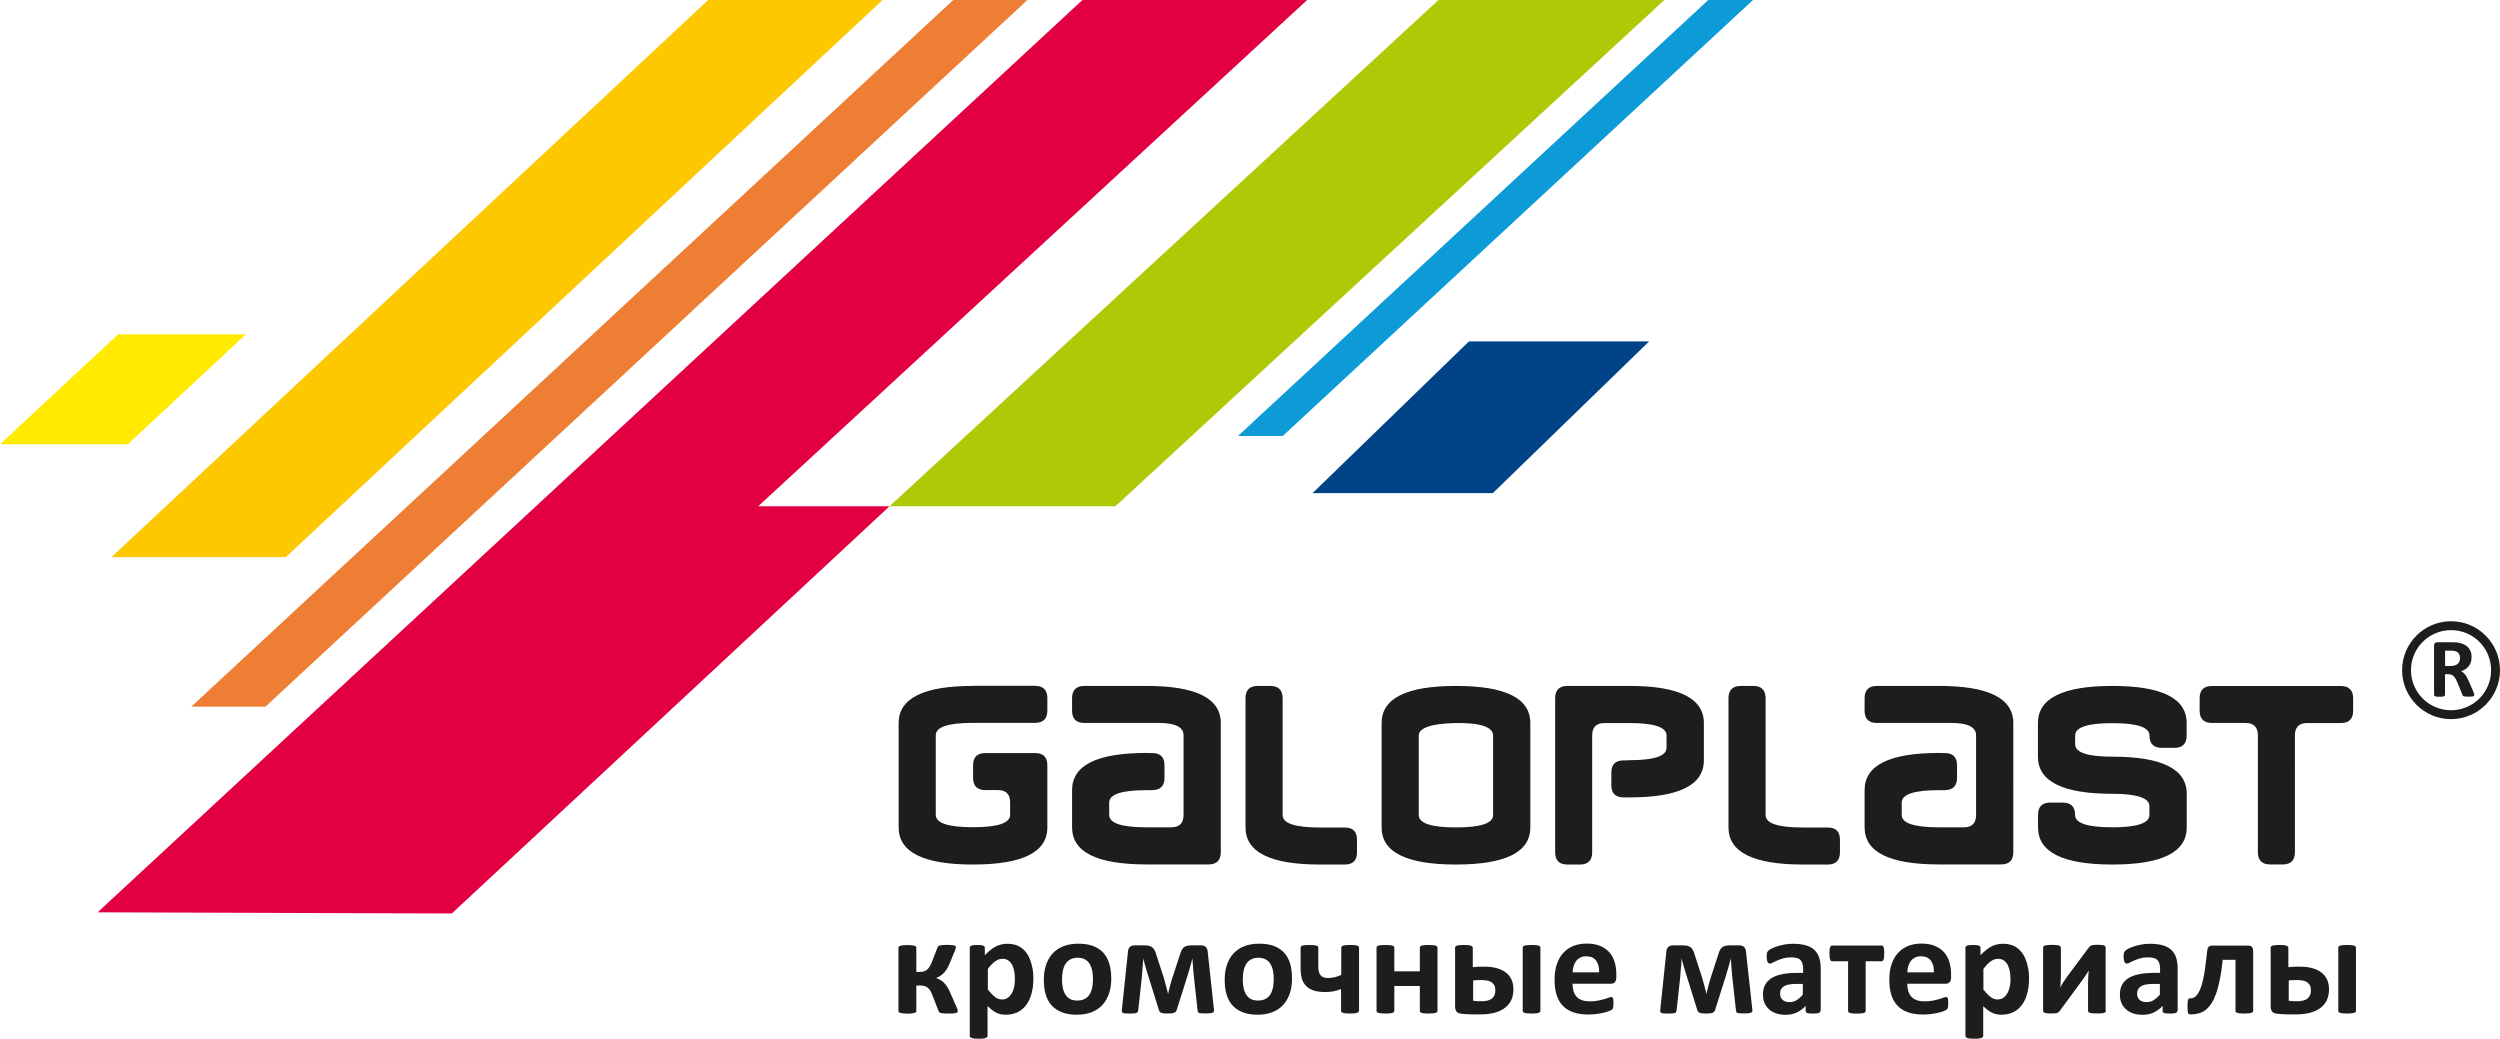 <svg version="1.1" id="Слой_1" xmlns="http://www.w3.org/2000/svg" xmlns:xlink="http://www.w3.org/1999/xlink" x="0px" y="0px"
	 viewBox="0 0 255.86 106.3" style="enable-background:new 0 0 255.86 106.3;" xml:space="preserve">
<style type="text/css">
	.st0{fill-rule:evenodd;clip-rule:evenodd;fill:#E20042;}
	.st1{fill-rule:evenodd;clip-rule:evenodd;fill:#EE7E33;}
	.st2{fill-rule:evenodd;clip-rule:evenodd;fill:#FDC800;}
	.st3{fill-rule:evenodd;clip-rule:evenodd;fill:#FFEA00;}
	.st4{fill-rule:evenodd;clip-rule:evenodd;fill:#B0C907;}
	.st5{fill-rule:evenodd;clip-rule:evenodd;fill:#0D9BD7;}
	.st6{fill-rule:evenodd;clip-rule:evenodd;fill:#004387;}
	.st7{fill:#1D1D1B;}
</style>
<polygon class="st0" points="9.99,93.37 46.24,93.49 91.04,51.81 77.6,51.81 133.78,0 110.78,0 "/>
<polygon class="st1" points="19.58,72.32 27.17,72.32 105.15,0 97.56,0 "/>
<polygon class="st2" points="11.4,57.02 29.25,57.02 90.33,0 72.48,0 "/>
<polygon class="st3" points="12.08,34.22 0,45.47 13.08,45.47 25.16,34.22 "/>
<polygon class="st4" points="114.16,51.81 91.04,51.81 147.22,0 170.34,0 "/>
<polygon class="st5" points="126.7,44.62 174.83,0 179.41,0 131.28,44.62 "/>
<polygon class="st6" points="168.78,34.94 150.34,34.94 134.33,50.47 152.78,50.47 "/>
<path class="st7" d="M225.12,71.46v1.27c0,0.83,0.42,1.26,1.26,1.26h3.43c0.85,0,1.27,0.43,1.27,1.27v11.95
	c0,0.84,0.42,1.26,1.26,1.26h1.27c0.85,0,1.26-0.42,1.26-1.26V75.27c0-0.85,0.42-1.27,1.27-1.27h3.43c0.84,0,1.26-0.42,1.26-1.26
	v-1.27c0-0.84-0.43-1.26-1.26-1.26h-13.2C225.56,70.2,225.12,70.62,225.12,71.46 M208.58,84.68c0,2.54,2.54,3.8,7.61,3.8
	c5.07,0,7.61-1.26,7.61-3.8v-3.44c0-2.54-2.54-3.8-7.61-3.8c-2.54,0-3.81-0.42-3.81-1.27v-0.89c0-0.85,1.27-1.27,3.81-1.27
	s3.8,0.42,3.8,1.27c0,0.84,0.42,1.26,1.27,1.26h1.26c0.85,0,1.27-0.42,1.27-1.26V74c0-2.54-2.54-3.8-7.61-3.8
	c-5.07,0-7.61,1.27-7.61,3.8v3.44c0,2.54,2.54,3.8,7.61,3.8c2.54,0,3.8,0.43,3.8,1.27v0.89c0,0.85-1.26,1.27-3.8,1.27
	s-3.81-0.42-3.81-1.27c0-0.85-0.42-1.26-1.26-1.26h-1.27c-0.84,0-1.26,0.42-1.26,1.26V84.68z M179.43,70.2h-1.27
	c-0.84,0-1.26,0.43-1.26,1.26v13.22c0,2.54,2.54,3.8,7.61,3.8h2.54c0.85,0,1.26-0.42,1.26-1.26v-1.27c0-0.85-0.42-1.26-1.26-1.26
	h-2.54c-2.54,0-3.81-0.42-3.81-1.27V71.46C180.69,70.62,180.28,70.2,179.43,70.2z M149.01,84.68c-2.54,0-3.81-0.42-3.81-1.27v-8.14
	c0-0.76,1.27-1.23,3.81-1.27c2.54-0.04,3.8,0.43,3.8,1.27v8.14C152.82,84.26,151.55,84.68,149.01,84.68z M141.4,84.68
	c0,2.54,2.54,3.8,7.61,3.8c5.07,0,7.61-1.26,7.61-3.8V74c0-2.54-2.54-3.8-7.61-3.8c-5.07,0-7.61,1.27-7.61,3.8V84.68z M130,70.2
	h-1.27c-0.84,0-1.26,0.43-1.26,1.26v13.22c0,2.54,2.54,3.8,7.61,3.8h2.54c0.85,0,1.26-0.42,1.26-1.26v-1.27
	c0-0.85-0.42-1.26-1.26-1.26h-2.54c-2.54,0-3.81-0.42-3.81-1.27V71.46C131.26,70.62,130.85,70.2,130,70.2z M117.49,77.06
	L117.49,77.06l-0.16,0c-5.07,0-7.61,1.26-7.61,3.8v3.81c0,2.54,2.54,3.8,7.61,3.8h6.34c0.85,0,1.27-0.42,1.27-1.26V74
	c0-2.54-2.54-3.8-7.61-3.8h-6.35c-0.84,0-1.26,0.43-1.26,1.26v1.27c0,0.84,0.42,1.26,1.26,1.26h7.61c1.7,0,2.54,0.42,2.54,1.27
	c0,2.96,0,5.18,0,8.14c0,0.85-0.42,1.27-1.26,1.27h-2.54c-2.54,0-3.81-0.42-3.81-1.27v-1.26c0-0.85,1.27-1.27,3.81-1.27h0.65v-0.01
	c0.8-0.02,1.2-0.44,1.2-1.26v-1.27c0-0.84-0.42-1.26-1.26-1.26H117.49z M166.59,77.8L166.59,77.8l0.17,0c2.54,0,3.8-0.42,3.8-1.27
	v-1.26c0-0.85-1.27-1.27-3.8-1.27h-2.54c-0.85,0-1.27,0.42-1.27,1.27c0,4.23,0,7.72,0,11.95c0,0.84-0.42,1.26-1.26,1.26h-1.27
	c-0.84,0-1.26-0.42-1.26-1.26V71.46c0-0.84,0.42-1.26,1.26-1.26h6.35c5.07,0,7.61,1.27,7.61,3.8v3.81c0,2.54-2.54,3.8-7.61,3.8
	h-0.48v0h-0.12c-0.84,0-1.26-0.42-1.26-1.26v-1.27c0-0.84,0.42-1.26,1.26-1.26H166.59z M198.6,77.06L198.6,77.06l-0.16,0
	c-5.07,0-7.61,1.26-7.61,3.8v3.81c0,2.54,2.54,3.8,7.61,3.8h6.34c0.85,0,1.27-0.42,1.27-1.26V74c0-2.54-2.54-3.8-7.61-3.8h-6.35
	c-0.84,0-1.26,0.43-1.26,1.26v1.27c0,0.84,0.42,1.26,1.26,1.26h7.61c1.7,0,2.54,0.42,2.54,1.27c0,2.96,0,5.18,0,8.14
	c0,0.85-0.42,1.27-1.26,1.27h-2.54c-2.54,0-3.81-0.42-3.81-1.27v-1.26c0-0.85,1.27-1.27,3.81-1.27h0.65v-0.01
	c0.8-0.02,1.2-0.44,1.2-1.26v-1.27c0-0.84-0.42-1.26-1.26-1.26H198.6z M99.58,70.2c-5.07,0-7.61,1.27-7.61,3.8v10.68
	c0,2.54,2.54,3.8,7.61,3.8c5.07,0,7.61-1.26,7.61-3.8v-6.35c0-0.85-0.42-1.26-1.27-1.26h-5.07c-0.84,0-1.26,0.42-1.26,1.26v1.27
	c0,0.84,0.42,1.26,1.26,1.26h1.27c0.85,0,1.26,0.42,1.26,1.27v1.26c0,0.85-1.26,1.27-3.8,1.27c-2.54,0-3.81-0.42-3.81-1.27v-8.14
	c0-0.85,1.27-1.27,3.81-1.27h6.34c0.85,0,1.27-0.42,1.27-1.26v-1.27c0-0.84-0.43-1.26-1.27-1.26H99.58z"/>
<g>
	<path class="st7" d="M184.51,100.7h-0.69c-0.29,0-0.54,0.02-0.75,0.06c-0.21,0.04-0.37,0.11-0.51,0.19
		c-0.13,0.09-0.22,0.19-0.29,0.32c-0.06,0.12-0.09,0.26-0.09,0.42c0,0.27,0.08,0.48,0.26,0.64c0.17,0.16,0.41,0.23,0.71,0.23
		c0.26,0,0.49-0.06,0.71-0.19c0.21-0.13,0.43-0.32,0.65-0.57V100.7z M186.3,103.46c0,0.07-0.02,0.12-0.07,0.16
		c-0.05,0.04-0.12,0.06-0.23,0.08c-0.1,0.02-0.26,0.03-0.46,0.03c-0.22,0-0.37-0.01-0.47-0.03c-0.1-0.02-0.17-0.04-0.21-0.08
		c-0.04-0.04-0.06-0.09-0.06-0.16v-0.51c-0.26,0.28-0.57,0.5-0.9,0.67c-0.34,0.16-0.72,0.24-1.13,0.24c-0.34,0-0.66-0.04-0.94-0.13
		c-0.29-0.09-0.53-0.22-0.74-0.4c-0.21-0.18-0.37-0.39-0.49-0.65c-0.12-0.26-0.17-0.56-0.17-0.91c0-0.38,0.07-0.7,0.22-0.98
		c0.15-0.28,0.37-0.5,0.66-0.69c0.29-0.18,0.65-0.31,1.09-0.4c0.43-0.09,0.94-0.13,1.51-0.13h0.63v-0.39c0-0.2-0.02-0.38-0.06-0.53
		c-0.04-0.15-0.11-0.28-0.2-0.38c-0.09-0.1-0.22-0.18-0.37-0.22c-0.16-0.05-0.35-0.07-0.58-0.07c-0.3,0-0.57,0.03-0.81,0.1
		c-0.24,0.07-0.45,0.14-0.63,0.22c-0.18,0.08-0.33,0.16-0.46,0.22c-0.12,0.07-0.22,0.1-0.3,0.1c-0.05,0-0.1-0.02-0.14-0.05
		c-0.04-0.03-0.07-0.08-0.1-0.15c-0.02-0.06-0.05-0.14-0.06-0.23c-0.02-0.09-0.02-0.19-0.02-0.31c0-0.15,0.01-0.27,0.03-0.35
		c0.02-0.09,0.07-0.17,0.14-0.23c0.07-0.07,0.18-0.15,0.35-0.23c0.17-0.08,0.37-0.16,0.59-0.23c0.22-0.07,0.47-0.13,0.74-0.18
		c0.27-0.05,0.54-0.07,0.83-0.07c0.51,0,0.94,0.05,1.3,0.15c0.36,0.1,0.65,0.25,0.88,0.46c0.23,0.2,0.4,0.47,0.51,0.79
		c0.11,0.32,0.16,0.71,0.16,1.15V103.46z M179.35,103.4c0.01,0.12-0.05,0.2-0.17,0.25c-0.12,0.05-0.33,0.07-0.64,0.07
		c-0.19,0-0.34,0-0.45-0.01c-0.11,0-0.2-0.02-0.26-0.04c-0.06-0.02-0.1-0.05-0.12-0.08c-0.02-0.03-0.03-0.08-0.04-0.14l-0.38-3.46
		c-0.01-0.13-0.03-0.27-0.04-0.42c-0.01-0.16-0.03-0.31-0.04-0.47c-0.01-0.16-0.02-0.32-0.03-0.47c-0.01-0.16-0.02-0.3-0.04-0.42
		l0.01-0.18c-0.03,0.13-0.07,0.27-0.11,0.43c-0.04,0.15-0.09,0.31-0.13,0.47c-0.05,0.16-0.1,0.32-0.14,0.47
		c-0.04,0.16-0.08,0.3-0.12,0.42l-1.13,3.57c-0.02,0.06-0.05,0.11-0.09,0.15c-0.04,0.04-0.09,0.08-0.16,0.11
		c-0.07,0.03-0.16,0.04-0.27,0.06c-0.11,0.01-0.24,0.02-0.41,0.02c-0.15,0-0.28-0.01-0.38-0.02c-0.1-0.01-0.19-0.03-0.26-0.06
		c-0.07-0.03-0.12-0.06-0.16-0.11c-0.04-0.04-0.06-0.1-0.08-0.16l-1.11-3.56c-0.04-0.13-0.08-0.27-0.13-0.42
		c-0.04-0.16-0.09-0.31-0.14-0.47c-0.05-0.16-0.09-0.32-0.13-0.47c-0.04-0.16-0.08-0.3-0.11-0.43l0.01,0.18
		c-0.01,0.13-0.02,0.27-0.03,0.42c-0.01,0.16-0.02,0.31-0.04,0.47c-0.02,0.16-0.03,0.31-0.04,0.47c-0.01,0.15-0.02,0.29-0.03,0.42
		l-0.37,3.42c-0.01,0.06-0.03,0.11-0.05,0.16c-0.02,0.04-0.07,0.07-0.14,0.1c-0.07,0.03-0.16,0.04-0.27,0.05
		c-0.12,0.01-0.27,0.01-0.46,0.01c-0.17,0-0.3-0.01-0.4-0.01c-0.1-0.01-0.18-0.03-0.23-0.05c-0.06-0.03-0.09-0.06-0.11-0.1
		c-0.02-0.04-0.02-0.09-0.02-0.16l0.63-6.03c0.02-0.21,0.09-0.36,0.2-0.47c0.11-0.1,0.28-0.16,0.51-0.16h0.92
		c0.19,0,0.35,0.01,0.49,0.04c0.13,0.03,0.25,0.08,0.35,0.15c0.1,0.07,0.19,0.17,0.25,0.3c0.07,0.12,0.13,0.28,0.18,0.47l0.72,2.21
		c0.04,0.14,0.09,0.29,0.13,0.45c0.04,0.16,0.09,0.31,0.13,0.47c0.04,0.16,0.08,0.31,0.12,0.46c0.04,0.15,0.07,0.28,0.1,0.41h0.01
		c0.03-0.13,0.06-0.27,0.1-0.43c0.04-0.15,0.08-0.31,0.12-0.47c0.04-0.16,0.08-0.32,0.13-0.47c0.05-0.15,0.09-0.3,0.13-0.43
		l0.72-2.2c0.05-0.17,0.1-0.32,0.16-0.44c0.06-0.12,0.13-0.22,0.22-0.3c0.09-0.07,0.2-0.13,0.34-0.17c0.13-0.03,0.3-0.05,0.5-0.05
		h0.91c0.23,0,0.4,0.05,0.51,0.16c0.11,0.1,0.18,0.26,0.2,0.47L179.35,103.4z M163.66,99.51c0.02-0.51-0.09-0.91-0.31-1.2
		c-0.22-0.29-0.56-0.44-1.01-0.44c-0.23,0-0.43,0.04-0.6,0.13c-0.17,0.09-0.31,0.2-0.43,0.35c-0.11,0.15-0.2,0.32-0.26,0.52
		c-0.06,0.2-0.09,0.41-0.1,0.64H163.66z M165.42,100.03c0,0.22-0.05,0.38-0.15,0.49c-0.1,0.11-0.23,0.16-0.41,0.16h-3.92
		c0,0.28,0.03,0.52,0.1,0.75c0.07,0.22,0.17,0.41,0.31,0.57c0.14,0.16,0.33,0.28,0.55,0.36c0.22,0.08,0.49,0.12,0.81,0.12
		c0.32,0,0.6-0.02,0.84-0.07c0.24-0.05,0.45-0.1,0.63-0.15c0.17-0.05,0.32-0.11,0.44-0.15c0.12-0.05,0.21-0.07,0.28-0.07
		c0.04,0,0.08,0.01,0.11,0.02c0.03,0.02,0.05,0.05,0.07,0.09c0.02,0.04,0.03,0.1,0.04,0.18c0.01,0.08,0.01,0.18,0.01,0.3
		c0,0.11,0,0.2-0.01,0.27c-0.01,0.07-0.01,0.14-0.02,0.19c-0.01,0.05-0.02,0.1-0.04,0.13c-0.02,0.04-0.04,0.07-0.08,0.1
		c-0.03,0.03-0.12,0.08-0.26,0.14c-0.14,0.06-0.32,0.11-0.53,0.17c-0.22,0.05-0.46,0.1-0.74,0.14c-0.28,0.04-0.58,0.06-0.9,0.06
		c-0.57,0-1.07-0.07-1.51-0.22c-0.43-0.14-0.79-0.36-1.08-0.66c-0.29-0.29-0.5-0.67-0.65-1.11c-0.14-0.45-0.21-0.97-0.21-1.57
		c0-0.57,0.07-1.09,0.22-1.55c0.15-0.46,0.36-0.85,0.65-1.17c0.29-0.32,0.63-0.56,1.04-0.73c0.41-0.17,0.87-0.25,1.38-0.25
		c0.54,0,1,0.08,1.38,0.24c0.38,0.16,0.7,0.38,0.94,0.66c0.25,0.28,0.43,0.61,0.54,1c0.12,0.38,0.17,0.8,0.17,1.25V100.03z
		 M153.04,101.37c0-0.17-0.02-0.32-0.07-0.45c-0.05-0.13-0.13-0.24-0.25-0.34c-0.11-0.09-0.26-0.17-0.44-0.21
		c-0.18-0.05-0.41-0.07-0.67-0.07c-0.16,0-0.31,0-0.45,0.01c-0.14,0.01-0.27,0.02-0.39,0.03v2.08c0.14,0.01,0.28,0.03,0.41,0.04
		c0.14,0.01,0.29,0.01,0.47,0.01c0.48,0,0.83-0.1,1.06-0.29C152.93,101.98,153.04,101.72,153.04,101.37z M150.77,98.98
		c0.17-0.02,0.33-0.03,0.5-0.04c0.17-0.01,0.35-0.01,0.56-0.01c0.53,0,0.99,0.05,1.37,0.16c0.38,0.11,0.7,0.26,0.95,0.47
		c0.25,0.2,0.44,0.45,0.56,0.73c0.12,0.29,0.18,0.61,0.18,0.98c0,0.38-0.07,0.73-0.2,1.04c-0.14,0.32-0.35,0.58-0.63,0.81
		c-0.28,0.22-0.64,0.4-1.07,0.52c-0.43,0.12-0.95,0.18-1.55,0.18c-0.16,0-0.32,0-0.49,0c-0.16,0-0.32-0.01-0.48-0.01
		c-0.16-0.01-0.31-0.01-0.46-0.02c-0.15-0.01-0.29-0.02-0.43-0.04c-0.23-0.02-0.4-0.09-0.5-0.21c-0.1-0.11-0.16-0.29-0.16-0.52V97
		c0-0.05,0.01-0.09,0.04-0.13c0.03-0.04,0.08-0.07,0.14-0.09c0.07-0.02,0.16-0.04,0.27-0.05c0.11-0.01,0.25-0.02,0.41-0.02
		c0.35,0,0.59,0.02,0.74,0.07c0.14,0.05,0.21,0.12,0.21,0.22V98.98z M157.65,103.44c0,0.05-0.01,0.09-0.04,0.13
		c-0.03,0.03-0.08,0.07-0.15,0.09c-0.07,0.02-0.16,0.04-0.27,0.05c-0.12,0.01-0.26,0.02-0.45,0.02c-0.17,0-0.32-0.01-0.43-0.02
		c-0.12-0.01-0.21-0.03-0.28-0.05c-0.07-0.02-0.12-0.05-0.15-0.09c-0.03-0.04-0.04-0.08-0.04-0.13V97c0-0.05,0.01-0.09,0.04-0.13
		c0.03-0.04,0.08-0.07,0.15-0.09c0.07-0.02,0.16-0.04,0.28-0.05c0.11-0.01,0.26-0.02,0.43-0.02c0.18,0,0.33,0.01,0.45,0.02
		c0.12,0.01,0.21,0.03,0.27,0.05c0.07,0.02,0.12,0.05,0.15,0.09c0.03,0.03,0.04,0.08,0.04,0.13V103.44z M147.12,103.44
		c0,0.05-0.01,0.09-0.04,0.13c-0.03,0.03-0.08,0.07-0.15,0.09c-0.07,0.02-0.16,0.04-0.28,0.05c-0.12,0.01-0.26,0.02-0.44,0.02
		c-0.18,0-0.32-0.01-0.44-0.02c-0.12-0.01-0.21-0.03-0.28-0.05c-0.07-0.02-0.12-0.05-0.14-0.09c-0.03-0.04-0.04-0.08-0.04-0.13
		v-2.53h-2.61v2.53c0,0.05-0.01,0.09-0.04,0.13c-0.03,0.03-0.08,0.07-0.15,0.09c-0.07,0.02-0.16,0.04-0.28,0.05
		c-0.12,0.01-0.26,0.02-0.44,0.02c-0.18,0-0.33-0.01-0.44-0.02c-0.12-0.01-0.21-0.03-0.28-0.05c-0.07-0.02-0.12-0.05-0.15-0.09
		c-0.03-0.04-0.04-0.08-0.04-0.13V97c0-0.05,0.01-0.09,0.04-0.13c0.03-0.04,0.08-0.07,0.15-0.09c0.07-0.02,0.16-0.04,0.28-0.05
		c0.11-0.01,0.26-0.02,0.44-0.02c0.18,0,0.33,0.01,0.44,0.02c0.12,0.01,0.21,0.03,0.28,0.05c0.07,0.02,0.12,0.05,0.15,0.09
		c0.03,0.03,0.04,0.08,0.04,0.13v2.41h2.61V97c0-0.05,0.01-0.09,0.04-0.13c0.03-0.04,0.08-0.07,0.14-0.09
		c0.07-0.02,0.16-0.04,0.28-0.05c0.12-0.01,0.27-0.02,0.44-0.02c0.18,0,0.32,0.01,0.44,0.02c0.12,0.01,0.21,0.03,0.28,0.05
		c0.07,0.02,0.12,0.05,0.15,0.09c0.03,0.03,0.04,0.08,0.04,0.13V103.44z M139.07,103.44c0,0.05-0.01,0.09-0.04,0.13
		c-0.03,0.03-0.08,0.07-0.15,0.09c-0.07,0.02-0.16,0.04-0.28,0.05c-0.12,0.01-0.26,0.02-0.44,0.02c-0.18,0-0.32-0.01-0.44-0.02
		c-0.12-0.01-0.21-0.03-0.28-0.05c-0.07-0.02-0.12-0.05-0.15-0.09c-0.02-0.04-0.04-0.08-0.04-0.13v-2.22
		c-0.24,0.1-0.49,0.18-0.75,0.23c-0.27,0.05-0.56,0.08-0.88,0.08c-0.49,0-0.89-0.06-1.21-0.17c-0.32-0.12-0.58-0.28-0.77-0.49
		c-0.19-0.21-0.33-0.45-0.41-0.73c-0.08-0.28-0.12-0.64-0.12-1.07V97c0-0.05,0.01-0.09,0.04-0.13c0.02-0.04,0.07-0.07,0.14-0.09
		c0.07-0.02,0.16-0.04,0.28-0.05c0.12-0.01,0.26-0.02,0.44-0.02c0.18,0,0.33,0.01,0.44,0.02c0.11,0.01,0.21,0.03,0.28,0.05
		c0.07,0.02,0.12,0.05,0.15,0.09c0.03,0.03,0.04,0.08,0.04,0.13v1.8c0,0.32,0.02,0.55,0.07,0.7c0.05,0.15,0.12,0.27,0.2,0.35
		c0.09,0.09,0.19,0.15,0.32,0.19c0.13,0.04,0.27,0.05,0.43,0.05c0.23,0,0.46-0.03,0.68-0.08c0.22-0.05,0.43-0.14,0.65-0.24V97
		c0-0.05,0.01-0.09,0.04-0.13c0.03-0.04,0.08-0.07,0.15-0.09c0.07-0.02,0.16-0.04,0.28-0.05c0.12-0.01,0.27-0.02,0.44-0.02
		c0.18,0,0.32,0.01,0.44,0.02c0.12,0.01,0.21,0.03,0.28,0.05c0.07,0.02,0.12,0.05,0.15,0.09c0.03,0.03,0.04,0.08,0.04,0.13V103.44z
		 M130.36,100.23c0-0.32-0.02-0.61-0.08-0.88c-0.05-0.27-0.14-0.5-0.26-0.7c-0.12-0.2-0.28-0.35-0.48-0.46
		c-0.2-0.11-0.45-0.17-0.75-0.17c-0.27,0-0.51,0.05-0.71,0.15c-0.2,0.1-0.37,0.24-0.5,0.43c-0.13,0.19-0.23,0.42-0.29,0.69
		c-0.06,0.27-0.1,0.57-0.1,0.91c0,0.32,0.02,0.61,0.08,0.88c0.05,0.27,0.14,0.5,0.26,0.7c0.12,0.2,0.28,0.35,0.48,0.46
		c0.2,0.11,0.45,0.16,0.75,0.16c0.28,0,0.51-0.05,0.72-0.15c0.2-0.1,0.37-0.24,0.5-0.43c0.13-0.19,0.22-0.41,0.29-0.68
		C130.32,100.87,130.36,100.57,130.36,100.23z M132.23,100.15c0,0.55-0.07,1.05-0.22,1.5c-0.15,0.45-0.37,0.84-0.66,1.17
		c-0.29,0.33-0.66,0.58-1.1,0.76c-0.44,0.18-0.96,0.27-1.55,0.27c-0.57,0-1.07-0.08-1.49-0.24c-0.42-0.16-0.78-0.39-1.05-0.69
		c-0.28-0.3-0.49-0.68-0.62-1.12c-0.14-0.44-0.2-0.95-0.2-1.52c0-0.55,0.07-1.05,0.22-1.51c0.15-0.45,0.37-0.84,0.66-1.17
		c0.3-0.32,0.66-0.58,1.1-0.75c0.44-0.18,0.96-0.27,1.55-0.27c0.58,0,1.08,0.08,1.5,0.23c0.42,0.16,0.77,0.39,1.05,0.69
		c0.28,0.3,0.48,0.68,0.62,1.12C132.16,99.07,132.23,99.58,132.23,100.15z M124.25,103.4c0.01,0.12-0.05,0.2-0.17,0.25
		c-0.12,0.05-0.33,0.07-0.64,0.07c-0.19,0-0.34,0-0.45-0.01c-0.11,0-0.2-0.02-0.26-0.04c-0.06-0.02-0.1-0.05-0.12-0.08
		c-0.02-0.03-0.03-0.08-0.04-0.14l-0.38-3.46c-0.01-0.13-0.03-0.27-0.04-0.42c-0.01-0.16-0.03-0.31-0.04-0.47
		c-0.01-0.16-0.02-0.32-0.03-0.47c-0.01-0.16-0.02-0.3-0.04-0.42l0.01-0.18c-0.03,0.13-0.07,0.27-0.11,0.43
		c-0.04,0.15-0.09,0.31-0.13,0.47c-0.05,0.16-0.1,0.32-0.14,0.47c-0.04,0.16-0.08,0.3-0.12,0.42l-1.13,3.57
		c-0.02,0.06-0.05,0.11-0.09,0.15c-0.04,0.04-0.09,0.08-0.16,0.11c-0.07,0.03-0.16,0.04-0.27,0.06c-0.11,0.01-0.24,0.02-0.41,0.02
		c-0.15,0-0.28-0.01-0.38-0.02c-0.1-0.01-0.19-0.03-0.26-0.06c-0.07-0.03-0.12-0.06-0.16-0.11c-0.04-0.04-0.06-0.1-0.08-0.16
		l-1.11-3.56c-0.04-0.13-0.08-0.27-0.13-0.42c-0.04-0.16-0.09-0.31-0.14-0.47c-0.05-0.16-0.09-0.32-0.13-0.47
		c-0.04-0.16-0.08-0.3-0.11-0.43l0.01,0.18c-0.01,0.13-0.02,0.27-0.03,0.42c-0.01,0.16-0.02,0.31-0.04,0.47
		c-0.02,0.16-0.03,0.31-0.04,0.47c-0.01,0.15-0.02,0.29-0.03,0.42l-0.37,3.42c-0.01,0.06-0.03,0.11-0.05,0.16
		c-0.02,0.04-0.07,0.07-0.14,0.1c-0.07,0.03-0.16,0.04-0.27,0.05c-0.12,0.01-0.27,0.01-0.46,0.01c-0.17,0-0.3-0.01-0.4-0.01
		c-0.1-0.01-0.18-0.03-0.23-0.05c-0.06-0.03-0.09-0.06-0.11-0.1c-0.02-0.04-0.02-0.09-0.02-0.16l0.63-6.03
		c0.02-0.21,0.09-0.36,0.2-0.47c0.11-0.1,0.28-0.16,0.51-0.16h0.92c0.19,0,0.35,0.01,0.49,0.04c0.13,0.03,0.25,0.08,0.35,0.15
		c0.1,0.07,0.19,0.17,0.25,0.3c0.07,0.12,0.13,0.28,0.18,0.47l0.72,2.21c0.04,0.14,0.09,0.29,0.13,0.45
		c0.04,0.16,0.09,0.31,0.13,0.47c0.04,0.16,0.08,0.31,0.12,0.46c0.04,0.15,0.07,0.28,0.1,0.41h0.01c0.03-0.13,0.06-0.27,0.1-0.43
		c0.04-0.15,0.08-0.31,0.12-0.47c0.04-0.16,0.08-0.32,0.13-0.47c0.05-0.15,0.09-0.3,0.14-0.43l0.72-2.2
		c0.05-0.17,0.1-0.32,0.16-0.44c0.06-0.12,0.13-0.22,0.22-0.3c0.09-0.07,0.2-0.13,0.34-0.17c0.13-0.03,0.3-0.05,0.5-0.05h0.91
		c0.23,0,0.4,0.05,0.51,0.16c0.11,0.1,0.18,0.26,0.2,0.47L124.25,103.4z M111.86,100.23c0-0.32-0.02-0.61-0.08-0.88
		c-0.05-0.27-0.14-0.5-0.26-0.7c-0.12-0.2-0.28-0.35-0.48-0.46c-0.2-0.11-0.45-0.17-0.75-0.17c-0.27,0-0.51,0.05-0.71,0.15
		c-0.2,0.1-0.37,0.24-0.5,0.43c-0.13,0.19-0.23,0.42-0.29,0.69c-0.06,0.27-0.1,0.57-0.1,0.91c0,0.32,0.02,0.61,0.08,0.88
		c0.05,0.27,0.14,0.5,0.26,0.7c0.12,0.2,0.28,0.35,0.48,0.46c0.2,0.11,0.45,0.16,0.75,0.16c0.28,0,0.51-0.05,0.72-0.15
		c0.2-0.1,0.37-0.24,0.5-0.43c0.13-0.19,0.22-0.41,0.29-0.68C111.82,100.87,111.86,100.57,111.86,100.23z M113.73,100.15
		c0,0.55-0.07,1.05-0.22,1.5c-0.15,0.45-0.36,0.84-0.66,1.17c-0.29,0.33-0.66,0.58-1.1,0.76c-0.44,0.18-0.96,0.27-1.55,0.27
		c-0.57,0-1.07-0.08-1.49-0.24c-0.42-0.16-0.78-0.39-1.06-0.69c-0.28-0.3-0.49-0.68-0.62-1.12c-0.14-0.44-0.2-0.95-0.2-1.52
		c0-0.55,0.07-1.05,0.22-1.51c0.15-0.45,0.37-0.84,0.66-1.17c0.3-0.32,0.66-0.58,1.1-0.75c0.44-0.18,0.96-0.27,1.55-0.27
		c0.58,0,1.08,0.08,1.5,0.23c0.42,0.16,0.77,0.39,1.05,0.69c0.28,0.3,0.48,0.68,0.62,1.12C113.66,99.07,113.73,99.58,113.73,100.15z
		 M103.87,100.25c0-0.27-0.02-0.54-0.06-0.79c-0.04-0.25-0.11-0.48-0.21-0.68c-0.1-0.2-0.23-0.35-0.39-0.47
		c-0.16-0.12-0.36-0.18-0.6-0.18c-0.12,0-0.24,0.02-0.36,0.05c-0.12,0.04-0.24,0.1-0.36,0.18c-0.12,0.08-0.25,0.19-0.38,0.32
		c-0.13,0.13-0.27,0.29-0.41,0.48v2.12c0.26,0.32,0.5,0.57,0.73,0.75c0.23,0.18,0.47,0.26,0.72,0.26c0.24,0,0.44-0.06,0.6-0.18
		c0.17-0.12,0.3-0.28,0.41-0.47c0.11-0.19,0.18-0.41,0.24-0.66C103.84,100.75,103.87,100.5,103.87,100.25z M105.76,100.13
		c0,0.57-0.06,1.09-0.19,1.55c-0.12,0.46-0.3,0.85-0.54,1.17c-0.24,0.32-0.53,0.57-0.88,0.74c-0.35,0.17-0.75,0.26-1.21,0.26
		c-0.19,0-0.36-0.02-0.52-0.05c-0.16-0.03-0.31-0.09-0.46-0.16c-0.15-0.07-0.29-0.17-0.44-0.28c-0.14-0.11-0.29-0.24-0.45-0.39v3.03
		c0,0.05-0.01,0.09-0.04,0.13c-0.03,0.04-0.08,0.07-0.15,0.1c-0.07,0.03-0.16,0.05-0.28,0.06c-0.12,0.02-0.26,0.02-0.44,0.02
		c-0.18,0-0.33-0.01-0.44-0.02c-0.12-0.01-0.21-0.03-0.28-0.06c-0.07-0.03-0.12-0.06-0.15-0.1c-0.03-0.04-0.04-0.08-0.04-0.13v-9
		c0-0.05,0.01-0.09,0.04-0.13c0.02-0.04,0.07-0.07,0.13-0.09c0.06-0.02,0.14-0.04,0.24-0.05c0.1-0.01,0.22-0.02,0.37-0.02
		c0.14,0,0.27,0.01,0.36,0.02c0.1,0.01,0.18,0.03,0.24,0.05c0.06,0.02,0.1,0.05,0.13,0.09c0.02,0.03,0.03,0.08,0.03,0.13v0.76
		c0.19-0.19,0.37-0.36,0.55-0.51c0.18-0.15,0.36-0.27,0.55-0.37c0.19-0.1,0.38-0.17,0.58-0.22c0.2-0.05,0.41-0.07,0.64-0.07
		c0.47,0,0.87,0.09,1.21,0.28c0.33,0.18,0.6,0.44,0.81,0.76c0.21,0.32,0.36,0.7,0.46,1.13C105.71,99.18,105.76,99.64,105.76,100.13z
		 M98.01,103.51c0,0.04-0.01,0.07-0.04,0.1c-0.03,0.03-0.07,0.05-0.14,0.07c-0.07,0.02-0.16,0.03-0.28,0.04
		c-0.12,0.01-0.27,0.01-0.44,0.01c-0.2,0-0.37-0.01-0.5-0.01c-0.13-0.01-0.23-0.02-0.31-0.04c-0.08-0.02-0.13-0.04-0.16-0.08
		c-0.03-0.03-0.06-0.07-0.08-0.12l-0.6-1.54c-0.07-0.21-0.15-0.38-0.23-0.52c-0.08-0.14-0.18-0.25-0.28-0.33
		c-0.1-0.08-0.22-0.15-0.35-0.18c-0.13-0.04-0.28-0.05-0.45-0.05h-0.37v2.63c0,0.03-0.01,0.07-0.05,0.1
		c-0.03,0.03-0.09,0.06-0.16,0.08c-0.07,0.02-0.17,0.04-0.28,0.05c-0.12,0.01-0.25,0.02-0.42,0.02c-0.17,0-0.31-0.01-0.43-0.02
		c-0.11-0.01-0.21-0.03-0.28-0.05c-0.07-0.02-0.12-0.05-0.16-0.08c-0.03-0.03-0.05-0.06-0.05-0.1v-6.52c0-0.03,0.01-0.07,0.05-0.1
		c0.03-0.03,0.08-0.06,0.16-0.08c0.07-0.02,0.17-0.04,0.28-0.05c0.12-0.01,0.26-0.02,0.43-0.02c0.16,0,0.3,0.01,0.42,0.02
		c0.12,0.01,0.21,0.03,0.28,0.05c0.07,0.02,0.13,0.05,0.16,0.08c0.03,0.03,0.05,0.06,0.05,0.1v2.5h0.37c0.15,0,0.28-0.02,0.4-0.05
		c0.12-0.03,0.23-0.1,0.33-0.18c0.1-0.08,0.19-0.2,0.28-0.34c0.08-0.14,0.16-0.31,0.24-0.52l0.54-1.39
		c0.01-0.05,0.04-0.09,0.07-0.13c0.03-0.04,0.08-0.06,0.16-0.09c0.07-0.02,0.16-0.04,0.29-0.05c0.12-0.01,0.29-0.02,0.49-0.02
		c0.18,0,0.32,0.01,0.44,0.02c0.11,0.01,0.2,0.02,0.27,0.04c0.07,0.02,0.11,0.04,0.13,0.07c0.02,0.03,0.04,0.06,0.04,0.1
		c0,0.05-0.01,0.11-0.03,0.17c-0.02,0.07-0.05,0.16-0.1,0.27l-0.51,1.23c-0.1,0.25-0.21,0.46-0.32,0.63
		c-0.11,0.17-0.23,0.31-0.35,0.42c-0.12,0.11-0.24,0.2-0.36,0.27c-0.12,0.07-0.23,0.12-0.35,0.16v0.01c0.15,0.06,0.29,0.13,0.42,0.2
		c0.13,0.07,0.25,0.16,0.37,0.28c0.12,0.12,0.23,0.26,0.34,0.43c0.11,0.17,0.22,0.37,0.32,0.62l0.63,1.44
		c0.03,0.06,0.05,0.12,0.07,0.16c0.02,0.04,0.03,0.09,0.04,0.12c0.01,0.03,0.02,0.07,0.02,0.09
		C98.01,103.47,98.01,103.49,98.01,103.51z"/>
	<path class="st7" d="M236.51,101.37c0-0.17-0.02-0.32-0.07-0.45c-0.05-0.13-0.13-0.24-0.25-0.34c-0.11-0.09-0.26-0.17-0.44-0.21
		c-0.18-0.05-0.41-0.07-0.67-0.07c-0.16,0-0.31,0-0.45,0.01c-0.14,0.01-0.27,0.02-0.39,0.03v2.08c0.14,0.01,0.28,0.03,0.41,0.04
		c0.14,0.01,0.29,0.01,0.47,0.01c0.48,0,0.83-0.1,1.06-0.29C236.4,101.98,236.51,101.72,236.51,101.37 M234.24,98.98
		c0.17-0.02,0.33-0.03,0.5-0.04c0.17-0.01,0.36-0.01,0.56-0.01c0.53,0,0.99,0.05,1.37,0.16c0.38,0.11,0.7,0.26,0.95,0.47
		c0.25,0.2,0.44,0.45,0.56,0.73c0.12,0.29,0.18,0.61,0.18,0.98c0,0.38-0.07,0.73-0.2,1.04c-0.14,0.32-0.35,0.58-0.63,0.81
		c-0.28,0.22-0.64,0.4-1.07,0.52c-0.43,0.12-0.95,0.18-1.55,0.18c-0.16,0-0.32,0-0.49,0c-0.16,0-0.32-0.01-0.48-0.01
		c-0.16-0.01-0.31-0.01-0.46-0.02c-0.15-0.01-0.29-0.02-0.43-0.04c-0.23-0.02-0.4-0.09-0.5-0.21c-0.1-0.11-0.16-0.29-0.16-0.52V97
		c0-0.05,0.01-0.09,0.04-0.13c0.03-0.04,0.08-0.07,0.14-0.09c0.07-0.02,0.16-0.04,0.27-0.05c0.11-0.01,0.25-0.02,0.41-0.02
		c0.35,0,0.59,0.02,0.74,0.07c0.14,0.05,0.21,0.12,0.21,0.22V98.98z M241.12,103.44c0,0.05-0.01,0.09-0.04,0.13
		c-0.03,0.03-0.08,0.07-0.15,0.09c-0.07,0.02-0.16,0.04-0.27,0.05c-0.12,0.01-0.26,0.02-0.45,0.02c-0.17,0-0.32-0.01-0.43-0.02
		c-0.12-0.01-0.21-0.03-0.28-0.05c-0.07-0.02-0.12-0.05-0.15-0.09c-0.03-0.04-0.04-0.08-0.04-0.13V97c0-0.05,0.01-0.09,0.04-0.13
		c0.03-0.04,0.08-0.07,0.15-0.09c0.07-0.02,0.16-0.04,0.28-0.05c0.11-0.01,0.26-0.02,0.43-0.02c0.18,0,0.33,0.01,0.45,0.02
		c0.12,0.01,0.21,0.03,0.27,0.05c0.07,0.02,0.12,0.05,0.15,0.09c0.03,0.03,0.04,0.08,0.04,0.13V103.44z M230.6,103.44
		c0,0.05-0.01,0.09-0.04,0.13c-0.03,0.03-0.08,0.07-0.15,0.09c-0.07,0.02-0.16,0.04-0.28,0.05c-0.12,0.01-0.26,0.02-0.44,0.02
		c-0.18,0-0.33-0.01-0.44-0.02c-0.12-0.01-0.21-0.03-0.28-0.05c-0.07-0.02-0.12-0.05-0.14-0.09c-0.03-0.04-0.04-0.08-0.04-0.13
		v-5.21h-1.31c-0.08,0.76-0.17,1.42-0.29,1.99c-0.11,0.57-0.24,1.06-0.39,1.48c-0.15,0.41-0.31,0.76-0.5,1.03
		c-0.18,0.27-0.38,0.49-0.59,0.65c-0.22,0.16-0.45,0.27-0.7,0.34c-0.25,0.07-0.52,0.1-0.8,0.1c-0.07,0-0.12-0.01-0.17-0.03
		c-0.04-0.02-0.08-0.06-0.1-0.11c-0.02-0.06-0.04-0.14-0.05-0.24c-0.01-0.11-0.01-0.24-0.01-0.42c0-0.18,0-0.32,0.01-0.43
		c0.01-0.11,0.02-0.2,0.04-0.26c0.02-0.06,0.05-0.1,0.08-0.12c0.03-0.02,0.08-0.03,0.12-0.03c0.14,0,0.26-0.03,0.39-0.08
		c0.12-0.05,0.24-0.15,0.35-0.3c0.11-0.14,0.21-0.33,0.31-0.56c0.1-0.23,0.18-0.53,0.27-0.88c0.08-0.35,0.16-0.78,0.23-1.27
		c0.07-0.49,0.14-1.07,0.21-1.72c0.01-0.2,0.05-0.35,0.13-0.44c0.08-0.1,0.2-0.15,0.36-0.15h3.73c0.17,0,0.29,0.05,0.37,0.15
		c0.08,0.1,0.12,0.24,0.12,0.44V103.44z M221.05,100.7h-0.69c-0.29,0-0.54,0.02-0.75,0.06c-0.21,0.04-0.37,0.11-0.51,0.19
		c-0.13,0.09-0.22,0.19-0.29,0.32c-0.06,0.12-0.09,0.26-0.09,0.42c0,0.27,0.08,0.48,0.26,0.64c0.17,0.16,0.41,0.23,0.71,0.23
		c0.26,0,0.49-0.06,0.71-0.19c0.21-0.13,0.43-0.32,0.65-0.57V100.7z M222.83,103.46c0,0.07-0.02,0.12-0.07,0.16
		c-0.05,0.04-0.12,0.06-0.23,0.08c-0.1,0.02-0.26,0.03-0.46,0.03c-0.22,0-0.37-0.01-0.47-0.03c-0.1-0.02-0.17-0.04-0.21-0.08
		c-0.04-0.04-0.06-0.09-0.06-0.16v-0.51c-0.26,0.28-0.57,0.5-0.9,0.67c-0.34,0.16-0.72,0.24-1.13,0.24c-0.34,0-0.66-0.04-0.94-0.13
		c-0.29-0.09-0.53-0.22-0.74-0.4c-0.21-0.18-0.37-0.39-0.49-0.65c-0.12-0.26-0.17-0.56-0.17-0.91c0-0.38,0.07-0.7,0.22-0.98
		c0.15-0.28,0.37-0.5,0.66-0.69c0.29-0.18,0.65-0.31,1.09-0.4c0.43-0.09,0.94-0.13,1.51-0.13h0.63v-0.39c0-0.2-0.02-0.38-0.06-0.53
		c-0.04-0.15-0.11-0.28-0.2-0.38c-0.09-0.1-0.22-0.18-0.37-0.22c-0.16-0.05-0.35-0.07-0.58-0.07c-0.3,0-0.57,0.03-0.81,0.1
		c-0.24,0.07-0.45,0.14-0.63,0.22c-0.18,0.08-0.34,0.16-0.46,0.22c-0.12,0.07-0.22,0.1-0.3,0.1c-0.05,0-0.1-0.02-0.14-0.05
		c-0.04-0.03-0.07-0.08-0.1-0.15c-0.03-0.06-0.05-0.14-0.06-0.23c-0.02-0.09-0.02-0.19-0.02-0.31c0-0.15,0.01-0.27,0.03-0.35
		c0.02-0.09,0.07-0.17,0.14-0.23c0.07-0.07,0.18-0.15,0.35-0.23c0.17-0.08,0.37-0.16,0.59-0.23c0.22-0.07,0.47-0.13,0.74-0.18
		c0.27-0.05,0.54-0.07,0.83-0.07c0.51,0,0.94,0.05,1.3,0.15c0.36,0.1,0.65,0.25,0.88,0.46c0.23,0.2,0.4,0.47,0.51,0.79
		c0.11,0.32,0.16,0.71,0.16,1.15V103.46z M215.52,103.46c0,0.05-0.01,0.09-0.04,0.12c-0.03,0.03-0.07,0.06-0.14,0.08
		c-0.07,0.02-0.16,0.04-0.27,0.05c-0.11,0.01-0.26,0.01-0.43,0.01c-0.17,0-0.32-0.01-0.44-0.01c-0.12-0.01-0.21-0.03-0.29-0.05
		c-0.07-0.02-0.13-0.05-0.16-0.08c-0.03-0.03-0.05-0.07-0.05-0.12v-2.87c0-0.2,0.01-0.41,0.02-0.63c0.01-0.22,0.03-0.43,0.05-0.64
		c-0.12,0.2-0.24,0.4-0.38,0.6c-0.13,0.19-0.27,0.39-0.41,0.58l-2.17,2.95c-0.04,0.05-0.08,0.1-0.12,0.13
		c-0.04,0.04-0.09,0.07-0.15,0.09c-0.06,0.02-0.14,0.03-0.23,0.04c-0.09,0.01-0.21,0.01-0.35,0.01c-0.18,0-0.32-0.01-0.42-0.01
		c-0.11-0.01-0.19-0.03-0.26-0.05c-0.06-0.02-0.11-0.05-0.14-0.09c-0.03-0.04-0.04-0.08-0.04-0.13v-6.46c0-0.04,0.01-0.08,0.04-0.12
		c0.03-0.04,0.08-0.07,0.15-0.09c0.07-0.02,0.16-0.04,0.27-0.05c0.11-0.01,0.26-0.02,0.43-0.02c0.34,0,0.58,0.02,0.72,0.07
		c0.14,0.05,0.21,0.12,0.21,0.21v2.86c0,0.2-0.01,0.4-0.02,0.61c-0.01,0.21-0.03,0.42-0.06,0.61c0.12-0.19,0.23-0.38,0.35-0.57
		c0.12-0.19,0.25-0.37,0.38-0.55l2.2-2.96c0.04-0.05,0.08-0.1,0.12-0.13c0.04-0.04,0.1-0.06,0.16-0.09
		c0.07-0.02,0.14-0.04,0.24-0.05c0.09-0.01,0.21-0.02,0.36-0.02c0.17,0,0.31,0.01,0.42,0.02c0.11,0.01,0.2,0.03,0.26,0.05
		c0.06,0.02,0.11,0.06,0.13,0.09c0.02,0.04,0.04,0.08,0.04,0.13V103.46z M205.76,100.25c0-0.27-0.02-0.54-0.06-0.79
		c-0.04-0.25-0.11-0.48-0.21-0.68c-0.1-0.2-0.23-0.35-0.39-0.47c-0.16-0.12-0.36-0.18-0.6-0.18c-0.12,0-0.24,0.02-0.36,0.05
		c-0.12,0.04-0.24,0.1-0.36,0.18c-0.12,0.08-0.25,0.19-0.38,0.32c-0.13,0.13-0.27,0.29-0.41,0.48v2.12c0.26,0.32,0.5,0.57,0.73,0.75
		c0.23,0.18,0.47,0.26,0.72,0.26c0.24,0,0.44-0.06,0.6-0.18c0.17-0.12,0.3-0.28,0.41-0.47c0.11-0.19,0.18-0.41,0.24-0.66
		C205.74,100.75,205.76,100.5,205.76,100.25z M207.66,100.13c0,0.57-0.06,1.09-0.19,1.55c-0.12,0.46-0.3,0.85-0.54,1.17
		c-0.24,0.32-0.53,0.57-0.88,0.74c-0.35,0.17-0.75,0.26-1.21,0.26c-0.19,0-0.36-0.02-0.52-0.05c-0.16-0.03-0.31-0.09-0.46-0.16
		c-0.15-0.07-0.29-0.17-0.44-0.28c-0.15-0.11-0.29-0.24-0.45-0.39v3.03c0,0.05-0.01,0.09-0.04,0.13c-0.03,0.04-0.08,0.07-0.15,0.1
		c-0.07,0.03-0.16,0.05-0.28,0.06c-0.12,0.02-0.26,0.02-0.44,0.02c-0.18,0-0.33-0.01-0.44-0.02c-0.12-0.01-0.21-0.03-0.28-0.06
		c-0.07-0.03-0.12-0.06-0.15-0.1c-0.03-0.04-0.04-0.08-0.04-0.13v-9c0-0.05,0.01-0.09,0.04-0.13c0.02-0.04,0.07-0.07,0.13-0.09
		c0.06-0.02,0.14-0.04,0.24-0.05c0.1-0.01,0.22-0.02,0.37-0.02c0.14,0,0.27,0.01,0.36,0.02c0.1,0.01,0.18,0.03,0.24,0.05
		c0.06,0.02,0.1,0.05,0.13,0.09c0.02,0.03,0.03,0.08,0.03,0.13v0.76c0.19-0.19,0.37-0.36,0.55-0.51c0.18-0.15,0.36-0.27,0.55-0.37
		c0.19-0.1,0.38-0.17,0.58-0.22c0.2-0.05,0.41-0.07,0.64-0.07c0.47,0,0.87,0.09,1.21,0.28c0.33,0.18,0.6,0.44,0.81,0.76
		c0.21,0.32,0.36,0.7,0.46,1.13C207.61,99.18,207.66,99.64,207.66,100.13z M197.92,99.51c0.02-0.51-0.09-0.91-0.31-1.2
		c-0.22-0.29-0.56-0.44-1.02-0.44c-0.23,0-0.43,0.04-0.6,0.13c-0.17,0.09-0.31,0.2-0.43,0.35c-0.11,0.15-0.2,0.32-0.26,0.52
		c-0.06,0.2-0.09,0.41-0.1,0.64H197.92z M199.68,100.03c0,0.22-0.05,0.38-0.15,0.49c-0.1,0.11-0.23,0.16-0.41,0.16h-3.92
		c0,0.28,0.03,0.52,0.1,0.75c0.07,0.22,0.17,0.41,0.31,0.57c0.14,0.16,0.33,0.28,0.55,0.36c0.22,0.08,0.49,0.12,0.81,0.12
		c0.32,0,0.6-0.02,0.84-0.07c0.24-0.05,0.45-0.1,0.63-0.15c0.17-0.05,0.32-0.11,0.44-0.15c0.12-0.05,0.21-0.07,0.28-0.07
		c0.04,0,0.08,0.01,0.11,0.02c0.03,0.02,0.05,0.05,0.07,0.09c0.02,0.04,0.03,0.1,0.04,0.18c0.01,0.08,0.01,0.18,0.01,0.3
		c0,0.11,0,0.2-0.01,0.27c-0.01,0.07-0.01,0.14-0.02,0.19c-0.01,0.05-0.02,0.1-0.04,0.13c-0.02,0.04-0.04,0.07-0.08,0.1
		c-0.03,0.03-0.12,0.08-0.26,0.14c-0.14,0.06-0.32,0.11-0.53,0.17c-0.22,0.05-0.46,0.1-0.74,0.14c-0.28,0.04-0.58,0.06-0.9,0.06
		c-0.57,0-1.07-0.07-1.51-0.22c-0.43-0.14-0.79-0.36-1.08-0.66c-0.29-0.29-0.5-0.67-0.65-1.11c-0.14-0.45-0.21-0.97-0.21-1.57
		c0-0.57,0.07-1.09,0.22-1.55c0.15-0.46,0.36-0.85,0.65-1.17c0.29-0.32,0.63-0.56,1.04-0.73c0.41-0.17,0.87-0.25,1.38-0.25
		c0.54,0,1,0.08,1.38,0.24c0.38,0.16,0.7,0.38,0.94,0.66c0.25,0.28,0.43,0.61,0.54,1c0.12,0.38,0.17,0.8,0.17,1.25V100.03z
		 M192.84,97.56c0,0.16-0.01,0.29-0.02,0.4c-0.01,0.11-0.03,0.19-0.05,0.25c-0.02,0.06-0.05,0.11-0.09,0.13
		c-0.04,0.02-0.08,0.04-0.12,0.04h-1.62v5.07c0,0.05-0.01,0.09-0.04,0.13c-0.03,0.03-0.08,0.07-0.15,0.09
		c-0.07,0.02-0.16,0.04-0.28,0.05c-0.12,0.01-0.27,0.02-0.44,0.02c-0.17,0-0.32-0.01-0.43-0.02c-0.12-0.01-0.21-0.03-0.28-0.05
		c-0.07-0.02-0.12-0.05-0.14-0.09c-0.03-0.04-0.04-0.08-0.04-0.13v-5.07h-1.62c-0.05,0-0.09-0.01-0.13-0.04
		c-0.03-0.03-0.07-0.07-0.09-0.14c-0.03-0.06-0.04-0.15-0.05-0.26c-0.01-0.11-0.02-0.25-0.02-0.4c0-0.15,0.01-0.27,0.02-0.36
		c0.01-0.1,0.03-0.18,0.06-0.24c0.02-0.06,0.05-0.11,0.09-0.13c0.03-0.03,0.07-0.04,0.12-0.04h5.05c0.04,0,0.08,0.01,0.12,0.04
		c0.03,0.02,0.07,0.07,0.09,0.13c0.02,0.06,0.04,0.15,0.05,0.25C192.83,97.28,192.84,97.4,192.84,97.56z"/>
</g>
<path class="st7" d="M253.75,65.69c-0.74-0.74-1.77-1.2-2.9-1.2c-1.13,0-2.16,0.46-2.9,1.2l0,0c-0.74,0.74-1.2,1.77-1.2,2.9
	c0,1.13,0.46,2.16,1.2,2.9c0.74,0.74,1.77,1.2,2.9,1.2c1.13,0,2.16-0.46,2.9-1.2l0,0c0.74-0.74,1.2-1.77,1.2-2.9
	C254.95,67.46,254.49,66.43,253.75,65.69 M250.85,63.58c1.38,0,2.64,0.56,3.54,1.47c0.91,0.91,1.47,2.16,1.47,3.54
	c0,1.38-0.56,2.63-1.47,3.54v0c-0.91,0.91-2.16,1.47-3.54,1.47c-1.38,0-2.63-0.56-3.54-1.47l0,0c-0.91-0.91-1.47-2.16-1.47-3.54
	c0-1.38,0.56-2.63,1.47-3.54h0C248.22,64.14,249.47,63.58,250.85,63.58z"/>
<path class="st7" d="M251.77,67.36c0-0.18-0.04-0.34-0.12-0.46c-0.08-0.13-0.22-0.22-0.41-0.27c-0.06-0.01-0.12-0.03-0.19-0.03
	c-0.07-0.01-0.17-0.01-0.3-0.01h-0.51v1.57h0.57c0.16,0,0.3-0.02,0.42-0.06c0.12-0.04,0.22-0.09,0.3-0.16
	c0.08-0.07,0.14-0.15,0.18-0.25C251.75,67.59,251.77,67.48,251.77,67.36 M253.23,71.13c0,0.03-0.01,0.06-0.02,0.08
	c-0.01,0.02-0.04,0.04-0.08,0.05c-0.04,0.01-0.11,0.02-0.19,0.03c-0.08,0.01-0.2,0.01-0.34,0.01c-0.12,0-0.22,0-0.29-0.01
	c-0.07-0.01-0.13-0.02-0.17-0.03c-0.04-0.02-0.07-0.04-0.09-0.06c-0.02-0.02-0.03-0.05-0.04-0.09l-0.5-1.24
	c-0.06-0.14-0.12-0.26-0.18-0.37c-0.06-0.11-0.12-0.2-0.19-0.27c-0.07-0.07-0.15-0.13-0.24-0.17c-0.09-0.04-0.2-0.06-0.32-0.06
	h-0.35v2.12c0,0.03-0.01,0.05-0.03,0.08c-0.02,0.02-0.05,0.04-0.09,0.06c-0.04,0.01-0.1,0.03-0.17,0.04
	c-0.07,0.01-0.16,0.01-0.27,0.01c-0.11,0-0.2,0-0.27-0.01c-0.07-0.01-0.13-0.02-0.17-0.04c-0.04-0.01-0.07-0.03-0.09-0.06
	c-0.02-0.02-0.03-0.05-0.03-0.08v-5.04c0-0.13,0.03-0.22,0.1-0.27c0.06-0.06,0.14-0.08,0.24-0.08h1.44c0.15,0,0.27,0,0.36,0.01
	c0.1,0.01,0.18,0.01,0.26,0.02c0.22,0.03,0.42,0.09,0.6,0.16c0.18,0.08,0.33,0.18,0.45,0.3c0.12,0.12,0.22,0.27,0.29,0.44
	c0.07,0.17,0.1,0.37,0.1,0.59c0,0.19-0.02,0.36-0.07,0.51c-0.05,0.15-0.12,0.29-0.21,0.41c-0.09,0.12-0.2,0.22-0.34,0.31
	c-0.13,0.09-0.29,0.16-0.46,0.21c0.08,0.04,0.16,0.09,0.23,0.15c0.07,0.06,0.14,0.13,0.2,0.21c0.06,0.08,0.13,0.17,0.18,0.28
	c0.06,0.11,0.11,0.22,0.17,0.35l0.47,1.09c0.04,0.11,0.07,0.19,0.09,0.24C253.22,71.06,253.23,71.1,253.23,71.13z"/>
</svg>

